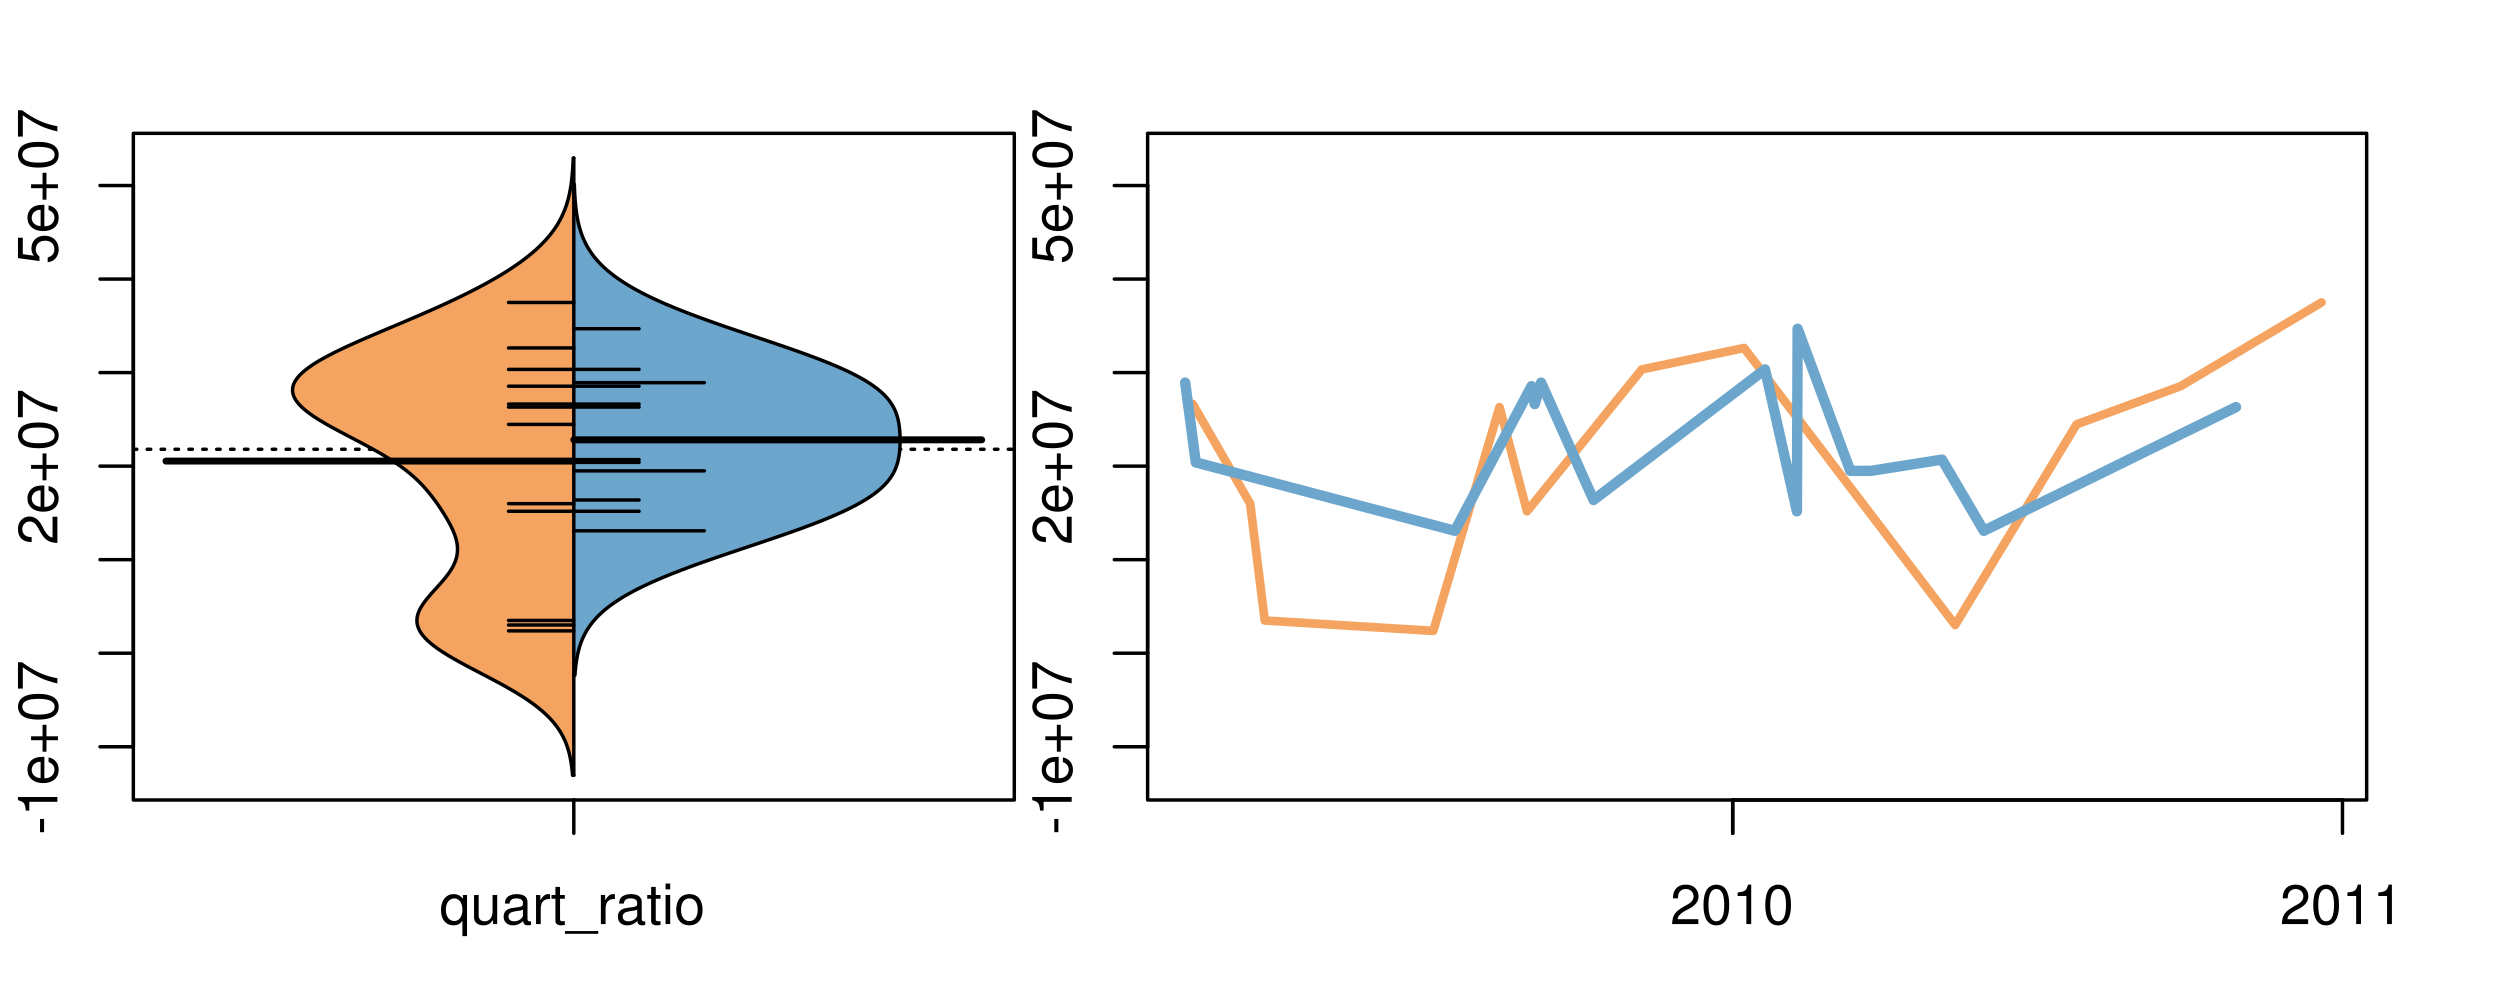 <?xml version="1.0" encoding="UTF-8"?>
<svg xmlns="http://www.w3.org/2000/svg" xmlns:xlink="http://www.w3.org/1999/xlink" width="540pt" height="216pt" viewBox="0 0 540 216" version="1.1">
<defs>
<g>
<symbol overflow="visible" id="glyph0-0">
<path style="stroke:none;" d="M -3.75 -3.406 L -3.75 -0.547 L -2.875 -0.547 L -2.875 -3.406 Z M -3.75 -3.406 "/>
</symbol>
<symbol overflow="visible" id="glyph0-1">
<path style="stroke:none;" d="M -6.062 -3.109 L 0 -3.109 L 0 -4.156 L -8.516 -4.156 L -8.516 -3.469 C -7.203 -3.094 -7.016 -2.859 -6.812 -1.219 L -6.062 -1.219 Z M -6.062 -3.109 "/>
</symbol>
<symbol overflow="visible" id="glyph0-2">
<path style="stroke:none;" d="M -2.812 -6.156 C -3.766 -6.156 -4.344 -6.078 -4.812 -5.906 C -5.844 -5.5 -6.469 -4.531 -6.469 -3.359 C -6.469 -1.609 -5.125 -0.484 -3.062 -0.484 C -1 -0.484 0.281 -1.578 0.281 -3.344 C 0.281 -4.781 -0.547 -5.766 -1.906 -6.031 L -1.906 -5.016 C -1.078 -4.734 -0.641 -4.172 -0.641 -3.375 C -0.641 -2.734 -0.938 -2.203 -1.469 -1.859 C -1.828 -1.625 -2.188 -1.531 -2.812 -1.531 Z M -3.625 -1.547 C -4.781 -1.625 -5.547 -2.344 -5.547 -3.344 C -5.547 -4.328 -4.734 -5.094 -3.703 -5.094 C -3.672 -5.094 -3.641 -5.094 -3.625 -5.078 Z M -3.625 -1.547 "/>
</symbol>
<symbol overflow="visible" id="glyph0-3">
<path style="stroke:none;" d="M -3.203 -6.406 L -3.203 -3.922 L -5.688 -3.922 L -5.688 -3.078 L -3.203 -3.078 L -3.203 -0.594 L -2.359 -0.594 L -2.359 -3.078 L 0.125 -3.078 L 0.125 -3.922 L -2.359 -3.922 L -2.359 -6.406 Z M -3.203 -6.406 "/>
</symbol>
<symbol overflow="visible" id="glyph0-4">
<path style="stroke:none;" d="M -8.516 -3.297 C -8.516 -2.516 -8.156 -1.781 -7.578 -1.344 C -6.828 -0.797 -5.688 -0.516 -4.109 -0.516 C -1.25 -0.516 0.281 -1.469 0.281 -3.297 C 0.281 -5.094 -1.25 -6.078 -4.047 -6.078 C -5.703 -6.078 -6.797 -5.812 -7.578 -5.25 C -8.172 -4.812 -8.516 -4.109 -8.516 -3.297 Z M -7.578 -3.297 C -7.578 -4.438 -6.422 -5 -4.141 -5 C -1.734 -5 -0.594 -4.453 -0.594 -3.281 C -0.594 -2.156 -1.781 -1.594 -4.109 -1.594 C -6.438 -1.594 -7.578 -2.156 -7.578 -3.297 Z M -7.578 -3.297 "/>
</symbol>
<symbol overflow="visible" id="glyph0-5">
<path style="stroke:none;" d="M -8.516 -6.234 L -8.516 -0.547 L -7.469 -0.547 L -7.469 -5.141 C -4.578 -3.125 -2.797 -2.297 0 -1.656 L 0 -2.781 C -2.719 -3.25 -5.062 -4.312 -7.625 -6.234 Z M -8.516 -6.234 "/>
</symbol>
<symbol overflow="visible" id="glyph0-6">
<path style="stroke:none;" d="M -1.047 -6.078 L -1.047 -1.594 C -1.734 -1.703 -2.188 -2.094 -2.797 -3.125 L -3.438 -4.328 C -4.094 -5.516 -4.969 -6.125 -6.016 -6.125 C -6.719 -6.125 -7.375 -5.844 -7.844 -5.344 C -8.297 -4.844 -8.516 -4.219 -8.516 -3.406 C -8.516 -2.328 -8.125 -1.531 -7.406 -1.062 C -6.953 -0.75 -6.422 -0.625 -5.562 -0.594 L -5.562 -1.656 C -6.125 -1.688 -6.484 -1.766 -6.75 -1.906 C -7.266 -2.188 -7.578 -2.734 -7.578 -3.375 C -7.578 -4.328 -6.906 -5.047 -5.984 -5.047 C -5.312 -5.047 -4.734 -4.656 -4.312 -3.906 L -3.688 -2.797 C -2.672 -1.016 -1.875 -0.5 0 -0.406 L 0 -6.078 Z M -1.047 -6.078 "/>
</symbol>
<symbol overflow="visible" id="glyph0-7">
<path style="stroke:none;" d="M -8.516 -5.719 L -8.516 -1.312 L -3.875 -0.688 L -3.875 -1.656 C -4.469 -2.141 -4.672 -2.562 -4.672 -3.219 C -4.672 -4.359 -3.891 -5.078 -2.625 -5.078 C -1.406 -5.078 -0.656 -4.375 -0.656 -3.219 C -0.656 -2.297 -1.125 -1.734 -2.094 -1.469 L -2.094 -0.422 C -1.391 -0.562 -1.062 -0.688 -0.75 -0.938 C -0.094 -1.422 0.281 -2.281 0.281 -3.234 C 0.281 -4.953 -0.969 -6.156 -2.766 -6.156 C -4.453 -6.156 -5.609 -5.047 -5.609 -3.406 C -5.609 -2.812 -5.453 -2.328 -5.094 -1.844 L -7.469 -2.172 L -7.469 -5.719 Z M -8.516 -5.719 "/>
</symbol>
<symbol overflow="visible" id="glyph0-8">
<path style="stroke:none;" d="M -8.75 -5.938 L -8.75 -4.938 L -5.5 -4.938 C -6.125 -4.531 -6.469 -3.859 -6.469 -3.016 C -6.469 -1.375 -5.156 -0.312 -3.156 -0.312 C -1.031 -0.312 0.281 -1.359 0.281 -3.047 C 0.281 -3.906 -0.047 -4.516 -0.828 -5.047 L 0 -5.047 L 0 -5.938 Z M -5.531 -3.188 C -5.531 -4.266 -4.578 -4.938 -3.078 -4.938 C -1.625 -4.938 -0.656 -4.25 -0.656 -3.188 C -0.656 -2.094 -1.625 -1.359 -3.094 -1.359 C -4.562 -1.359 -5.531 -2.094 -5.531 -3.188 Z M -5.531 -3.188 "/>
</symbol>
<symbol overflow="visible" id="glyph0-9">
<path style="stroke:none;" d="M -6.281 -3.094 L -6.281 -2.047 L -7.266 -2.047 C -7.688 -2.047 -7.906 -2.297 -7.906 -2.75 C -7.906 -2.828 -7.906 -2.875 -7.891 -3.094 L -8.719 -3.094 C -8.766 -2.875 -8.781 -2.734 -8.781 -2.531 C -8.781 -1.609 -8.25 -1.062 -7.359 -1.062 L -6.281 -1.062 L -6.281 -0.219 L -5.469 -0.219 L -5.469 -1.062 L 0 -1.062 L 0 -2.047 L -5.469 -2.047 L -5.469 -3.094 Z M -6.281 -3.094 "/>
</symbol>
<symbol overflow="visible" id="glyph0-10">
<path style="stroke:none;" d="M 1.516 -6.938 L 1.516 0.266 L 2.109 0.266 L 2.109 -6.938 Z M 1.516 -6.938 "/>
</symbol>
<symbol overflow="visible" id="glyph0-11">
<path style="stroke:none;" d="M -6.469 -3.266 C -6.469 -1.5 -5.203 -0.438 -3.094 -0.438 C -0.984 -0.438 0.281 -1.484 0.281 -3.281 C 0.281 -5.047 -0.984 -6.125 -3.047 -6.125 C -5.219 -6.125 -6.469 -5.078 -6.469 -3.266 Z M -5.547 -3.281 C -5.547 -4.406 -4.625 -5.078 -3.062 -5.078 C -1.578 -5.078 -0.641 -4.375 -0.641 -3.281 C -0.641 -2.156 -1.578 -1.469 -3.094 -1.469 C -4.609 -1.469 -5.547 -2.156 -5.547 -3.281 Z M -5.547 -3.281 "/>
</symbol>
<symbol overflow="visible" id="glyph0-12">
<path style="stroke:none;" d="M -8.75 -1.828 L -8.75 -0.812 L 0 -0.812 L 0 -1.828 Z M -8.75 -1.828 "/>
</symbol>
<symbol overflow="visible" id="glyph0-13">
<path style="stroke:none;" d="M -1.25 -2.297 L -1.25 -1.047 L 0 -1.047 L 0 -2.297 Z M -1.25 -2.297 "/>
</symbol>
<symbol overflow="visible" id="glyph0-14">
<path style="stroke:none;" d="M -6.281 -5.969 C -7.688 -5.766 -8.516 -4.859 -8.516 -3.562 C -8.516 -2.625 -8.047 -1.781 -7.297 -1.281 C -6.469 -0.75 -5.422 -0.516 -3.875 -0.516 C -2.453 -0.516 -1.531 -0.734 -0.781 -1.234 C -0.094 -1.688 0.281 -2.438 0.281 -3.375 C 0.281 -4.984 -0.922 -6.156 -2.594 -6.156 C -4.172 -6.156 -5.297 -5.078 -5.297 -3.547 C -5.297 -2.719 -4.969 -2.047 -4.344 -1.594 C -6.422 -1.609 -7.578 -2.281 -7.578 -3.484 C -7.578 -4.234 -7.109 -4.75 -6.281 -4.922 Z M -4.359 -3.422 C -4.359 -4.438 -3.641 -5.078 -2.516 -5.078 C -1.438 -5.078 -0.656 -4.359 -0.656 -3.391 C -0.656 -2.406 -1.469 -1.656 -2.562 -1.656 C -3.625 -1.656 -4.359 -2.375 -4.359 -3.422 Z M -4.359 -3.422 "/>
</symbol>
<symbol overflow="visible" id="glyph0-15">
<path style="stroke:none;" d="M 0 -3.422 L -6.281 -5.828 L -6.281 -4.703 L -1.188 -2.922 L -6.281 -1.25 L -6.281 -0.125 L 0 -2.328 Z M 0 -3.422 "/>
</symbol>
<symbol overflow="visible" id="glyph0-16">
<path style="stroke:none;" d="M -0.594 -6.422 C -0.562 -6.312 -0.562 -6.266 -0.562 -6.203 C -0.562 -5.859 -0.75 -5.656 -1.062 -5.656 L -4.75 -5.656 C -5.875 -5.656 -6.469 -4.844 -6.469 -3.297 C -6.469 -2.391 -6.203 -1.625 -5.734 -1.219 C -5.406 -0.922 -5.047 -0.797 -4.422 -0.781 L -4.422 -1.781 C -5.203 -1.875 -5.547 -2.328 -5.547 -3.266 C -5.547 -4.156 -5.203 -4.672 -4.609 -4.672 L -4.344 -4.672 C -3.922 -4.672 -3.75 -4.422 -3.641 -3.625 C -3.469 -2.203 -3.422 -1.984 -3.266 -1.609 C -2.969 -0.875 -2.406 -0.5 -1.578 -0.5 C -0.438 -0.5 0.281 -1.297 0.281 -2.562 C 0.281 -3.359 0 -4 -0.641 -4.703 C -0.016 -4.781 0.281 -5.094 0.281 -5.734 C 0.281 -5.938 0.25 -6.094 0.172 -6.422 Z M -1.984 -4.672 C -1.641 -4.672 -1.438 -4.578 -1.156 -4.266 C -0.797 -3.859 -0.594 -3.375 -0.594 -2.781 C -0.594 -2 -0.969 -1.547 -1.609 -1.547 C -2.266 -1.547 -2.609 -1.984 -2.766 -3.062 C -2.906 -4.109 -2.953 -4.328 -3.109 -4.672 Z M -1.984 -4.672 "/>
</symbol>
<symbol overflow="visible" id="glyph0-17">
<path style="stroke:none;" d="M 0 -5.781 L -6.281 -5.781 L -6.281 -4.781 L -2.719 -4.781 C -1.438 -4.781 -0.594 -4.109 -0.594 -3.078 C -0.594 -2.281 -1.078 -1.781 -1.844 -1.781 L -6.281 -1.781 L -6.281 -0.781 L -1.438 -0.781 C -0.391 -0.781 0.281 -1.562 0.281 -2.781 C 0.281 -3.703 -0.047 -4.297 -0.875 -4.891 L 0 -4.891 Z M 0 -5.781 "/>
</symbol>
<symbol overflow="visible" id="glyph1-0">
<path style="stroke:none;" d="M 5.938 2.609 L 5.938 -6.281 L 5.047 -6.281 L 5.047 -5.453 C 4.578 -6.109 3.875 -6.469 3.047 -6.469 C 1.391 -6.469 0.312 -5.109 0.312 -3.031 C 0.312 -0.984 1.344 0.281 3 0.281 C 3.875 0.281 4.469 -0.031 4.938 -0.719 L 4.938 2.609 Z M 3.188 -5.531 C 4.266 -5.531 4.938 -4.578 4.938 -3.062 C 4.938 -1.625 4.25 -0.656 3.188 -0.656 C 2.094 -0.656 1.359 -1.625 1.359 -3.094 C 1.359 -4.547 2.094 -5.531 3.188 -5.531 Z M 3.188 -5.531 "/>
</symbol>
<symbol overflow="visible" id="glyph1-1">
<path style="stroke:none;" d="M 5.781 0 L 5.781 -6.281 L 4.781 -6.281 L 4.781 -2.719 C 4.781 -1.438 4.109 -0.594 3.078 -0.594 C 2.281 -0.594 1.781 -1.078 1.781 -1.844 L 1.781 -6.281 L 0.781 -6.281 L 0.781 -1.438 C 0.781 -0.391 1.562 0.281 2.781 0.281 C 3.703 0.281 4.297 -0.047 4.891 -0.875 L 4.891 0 Z M 5.781 0 "/>
</symbol>
<symbol overflow="visible" id="glyph1-2">
<path style="stroke:none;" d="M 6.422 -0.594 C 6.312 -0.562 6.266 -0.562 6.203 -0.562 C 5.859 -0.562 5.656 -0.75 5.656 -1.062 L 5.656 -4.75 C 5.656 -5.875 4.844 -6.469 3.297 -6.469 C 2.391 -6.469 1.625 -6.203 1.219 -5.734 C 0.922 -5.406 0.797 -5.047 0.781 -4.422 L 1.781 -4.422 C 1.875 -5.203 2.328 -5.547 3.266 -5.547 C 4.156 -5.547 4.672 -5.203 4.672 -4.609 L 4.672 -4.344 C 4.672 -3.922 4.422 -3.75 3.625 -3.641 C 2.203 -3.469 1.984 -3.422 1.609 -3.266 C 0.875 -2.969 0.5 -2.406 0.5 -1.578 C 0.5 -0.438 1.297 0.281 2.562 0.281 C 3.359 0.281 4 0 4.703 -0.641 C 4.781 -0.016 5.094 0.281 5.734 0.281 C 5.938 0.281 6.094 0.25 6.422 0.172 Z M 4.672 -1.984 C 4.672 -1.641 4.578 -1.438 4.266 -1.156 C 3.859 -0.797 3.375 -0.594 2.781 -0.594 C 2 -0.594 1.547 -0.969 1.547 -1.609 C 1.547 -2.266 1.984 -2.609 3.062 -2.766 C 4.109 -2.906 4.328 -2.953 4.672 -3.109 Z M 4.672 -1.984 "/>
</symbol>
<symbol overflow="visible" id="glyph1-3">
<path style="stroke:none;" d="M 0.828 -6.281 L 0.828 0 L 1.844 0 L 1.844 -3.266 C 1.844 -4.156 2.062 -4.75 2.547 -5.094 C 2.859 -5.328 3.156 -5.406 3.859 -5.406 L 3.859 -6.438 C 3.688 -6.453 3.594 -6.469 3.469 -6.469 C 2.812 -6.469 2.328 -6.078 1.75 -5.141 L 1.75 -6.281 Z M 0.828 -6.281 "/>
</symbol>
<symbol overflow="visible" id="glyph1-4">
<path style="stroke:none;" d="M 3.047 -6.281 L 2.016 -6.281 L 2.016 -8.016 L 1.016 -8.016 L 1.016 -6.281 L 0.172 -6.281 L 0.172 -5.469 L 1.016 -5.469 L 1.016 -0.719 C 1.016 -0.078 1.453 0.281 2.234 0.281 C 2.469 0.281 2.719 0.25 3.047 0.188 L 3.047 -0.641 C 2.922 -0.609 2.766 -0.594 2.562 -0.594 C 2.141 -0.594 2.016 -0.719 2.016 -1.156 L 2.016 -5.469 L 3.047 -5.469 Z M 3.047 -6.281 "/>
</symbol>
<symbol overflow="visible" id="glyph1-5">
<path style="stroke:none;" d="M 6.938 1.516 L -0.266 1.516 L -0.266 2.109 L 6.938 2.109 Z M 6.938 1.516 "/>
</symbol>
<symbol overflow="visible" id="glyph1-6">
<path style="stroke:none;" d="M 1.797 -6.281 L 0.797 -6.281 L 0.797 0 L 1.797 0 Z M 1.797 -8.75 L 0.797 -8.75 L 0.797 -7.484 L 1.797 -7.484 Z M 1.797 -8.75 "/>
</symbol>
<symbol overflow="visible" id="glyph1-7">
<path style="stroke:none;" d="M 3.266 -6.469 C 1.5 -6.469 0.438 -5.203 0.438 -3.094 C 0.438 -0.984 1.484 0.281 3.281 0.281 C 5.047 0.281 6.125 -0.984 6.125 -3.047 C 6.125 -5.219 5.078 -6.469 3.266 -6.469 Z M 3.281 -5.547 C 4.406 -5.547 5.078 -4.625 5.078 -3.062 C 5.078 -1.578 4.375 -0.641 3.281 -0.641 C 2.156 -0.641 1.469 -1.578 1.469 -3.094 C 1.469 -4.609 2.156 -5.547 3.281 -5.547 Z M 3.281 -5.547 "/>
</symbol>
<symbol overflow="visible" id="glyph1-8">
<path style="stroke:none;" d="M 6.078 -1.047 L 1.594 -1.047 C 1.703 -1.734 2.094 -2.188 3.125 -2.797 L 4.328 -3.438 C 5.516 -4.094 6.125 -4.969 6.125 -6.016 C 6.125 -6.719 5.844 -7.375 5.344 -7.844 C 4.844 -8.297 4.219 -8.516 3.406 -8.516 C 2.328 -8.516 1.531 -8.125 1.062 -7.406 C 0.75 -6.953 0.625 -6.422 0.594 -5.562 L 1.656 -5.562 C 1.688 -6.125 1.766 -6.484 1.906 -6.75 C 2.188 -7.266 2.734 -7.578 3.375 -7.578 C 4.328 -7.578 5.047 -6.906 5.047 -5.984 C 5.047 -5.312 4.656 -4.734 3.906 -4.312 L 2.797 -3.688 C 1.016 -2.672 0.5 -1.875 0.406 0 L 6.078 0 Z M 6.078 -1.047 "/>
</symbol>
<symbol overflow="visible" id="glyph1-9">
<path style="stroke:none;" d="M 3.297 -8.516 C 2.516 -8.516 1.781 -8.156 1.344 -7.578 C 0.797 -6.828 0.516 -5.688 0.516 -4.109 C 0.516 -1.25 1.469 0.281 3.297 0.281 C 5.094 0.281 6.078 -1.25 6.078 -4.047 C 6.078 -5.703 5.812 -6.797 5.25 -7.578 C 4.812 -8.172 4.109 -8.516 3.297 -8.516 Z M 3.297 -7.578 C 4.438 -7.578 5 -6.422 5 -4.141 C 5 -1.734 4.453 -0.594 3.281 -0.594 C 2.156 -0.594 1.594 -1.781 1.594 -4.109 C 1.594 -6.438 2.156 -7.578 3.297 -7.578 Z M 3.297 -7.578 "/>
</symbol>
<symbol overflow="visible" id="glyph1-10">
<path style="stroke:none;" d="M 3.109 -6.062 L 3.109 0 L 4.156 0 L 4.156 -8.516 L 3.469 -8.516 C 3.094 -7.203 2.859 -7.016 1.219 -6.812 L 1.219 -6.062 Z M 3.109 -6.062 "/>
</symbol>
</g>
<clipPath id="clip1">
  <path d="M 28.801 28.801 L 220.086 28.801 L 220.086 173.801 L 28.801 173.801 Z M 28.801 28.801 "/>
</clipPath>
<clipPath id="clip2">
  <path d="M 247.887 28.801 L 512.199 28.801 L 512.199 173.801 L 247.887 173.801 Z M 247.887 28.801 "/>
</clipPath>
<clipPath id="clip3">
  <path d="M 233.484 14.398 L 526.598 14.398 L 526.598 188.199 L 233.484 188.199 Z M 233.484 14.398 "/>
</clipPath>
<clipPath id="clip4">
  <path d="M 247.887 28.801 L 512.199 28.801 L 512.199 173.801 L 247.887 173.801 Z M 247.887 28.801 "/>
</clipPath>
</defs>
<g id="surface301">
<path style="fill:none;stroke-width:0.75;stroke-linecap:round;stroke-linejoin:round;stroke:rgb(0%,0%,0%);stroke-opacity:1;stroke-miterlimit:10;" d="M 28.801 172.801 L 219.086 172.801 L 219.086 28.801 L 28.801 28.801 L 28.801 172.801 "/>
<path style="fill:none;stroke-width:0.75;stroke-linecap:round;stroke-linejoin:round;stroke:rgb(0%,0%,0%);stroke-opacity:1;stroke-miterlimit:10;" d="M 28.801 161.301 L 28.801 40.07 "/>
<path style="fill:none;stroke-width:0.75;stroke-linecap:round;stroke-linejoin:round;stroke:rgb(0%,0%,0%);stroke-opacity:1;stroke-miterlimit:10;" d="M 28.801 161.301 L 21.602 161.301 "/>
<path style="fill:none;stroke-width:0.75;stroke-linecap:round;stroke-linejoin:round;stroke:rgb(0%,0%,0%);stroke-opacity:1;stroke-miterlimit:10;" d="M 28.801 141.098 L 21.602 141.098 "/>
<path style="fill:none;stroke-width:0.75;stroke-linecap:round;stroke-linejoin:round;stroke:rgb(0%,0%,0%);stroke-opacity:1;stroke-miterlimit:10;" d="M 28.801 120.891 L 21.602 120.891 "/>
<path style="fill:none;stroke-width:0.75;stroke-linecap:round;stroke-linejoin:round;stroke:rgb(0%,0%,0%);stroke-opacity:1;stroke-miterlimit:10;" d="M 28.801 100.688 L 21.602 100.688 "/>
<path style="fill:none;stroke-width:0.75;stroke-linecap:round;stroke-linejoin:round;stroke:rgb(0%,0%,0%);stroke-opacity:1;stroke-miterlimit:10;" d="M 28.801 80.48 L 21.602 80.48 "/>
<path style="fill:none;stroke-width:0.75;stroke-linecap:round;stroke-linejoin:round;stroke:rgb(0%,0%,0%);stroke-opacity:1;stroke-miterlimit:10;" d="M 28.801 60.273 L 21.602 60.273 "/>
<path style="fill:none;stroke-width:0.75;stroke-linecap:round;stroke-linejoin:round;stroke:rgb(0%,0%,0%);stroke-opacity:1;stroke-miterlimit:10;" d="M 28.801 40.07 L 21.602 40.07 "/>
<g style="fill:rgb(0%,0%,0%);fill-opacity:1;">
  <use xlink:href="#glyph0-0" x="12.396" y="180.301"/>
  <use xlink:href="#glyph0-1" x="12.396" y="176.305"/>
  <use xlink:href="#glyph0-2" x="12.396" y="169.633"/>
  <use xlink:href="#glyph0-3" x="12.396" y="162.961"/>
  <use xlink:href="#glyph0-4" x="12.396" y="155.953"/>
  <use xlink:href="#glyph0-5" x="12.396" y="149.281"/>
</g>
<g style="fill:rgb(0%,0%,0%);fill-opacity:1;">
  <use xlink:href="#glyph0-6" x="12.396" y="117.688"/>
  <use xlink:href="#glyph0-2" x="12.396" y="111.016"/>
  <use xlink:href="#glyph0-3" x="12.396" y="104.344"/>
  <use xlink:href="#glyph0-4" x="12.396" y="97.336"/>
  <use xlink:href="#glyph0-5" x="12.396" y="90.664"/>
</g>
<g style="fill:rgb(0%,0%,0%);fill-opacity:1;">
  <use xlink:href="#glyph0-7" x="12.396" y="57.07"/>
  <use xlink:href="#glyph0-2" x="12.396" y="50.398"/>
  <use xlink:href="#glyph0-3" x="12.396" y="43.727"/>
  <use xlink:href="#glyph0-4" x="12.396" y="36.719"/>
  <use xlink:href="#glyph0-5" x="12.396" y="30.047"/>
</g>
<path style="fill:none;stroke-width:0.75;stroke-linecap:round;stroke-linejoin:round;stroke:rgb(0%,0%,0%);stroke-opacity:1;stroke-miterlimit:10;" d="M 123.941 172.801 L 123.941 172.801 "/>
<path style="fill:none;stroke-width:0.75;stroke-linecap:round;stroke-linejoin:round;stroke:rgb(0%,0%,0%);stroke-opacity:1;stroke-miterlimit:10;" d="M 123.941 172.801 L 123.941 180 "/>
<g style="fill:rgb(0%,0%,0%);fill-opacity:1;">
  <use xlink:href="#glyph1-0" x="94.941" y="199.596"/>
  <use xlink:href="#glyph1-1" x="101.613" y="199.596"/>
  <use xlink:href="#glyph1-2" x="108.285" y="199.596"/>
  <use xlink:href="#glyph1-3" x="114.957" y="199.596"/>
  <use xlink:href="#glyph1-4" x="118.953" y="199.596"/>
  <use xlink:href="#glyph1-5" x="122.289" y="199.596"/>
  <use xlink:href="#glyph1-3" x="128.961" y="199.596"/>
  <use xlink:href="#glyph1-2" x="132.957" y="199.596"/>
  <use xlink:href="#glyph1-4" x="139.629" y="199.596"/>
  <use xlink:href="#glyph1-6" x="142.965" y="199.596"/>
  <use xlink:href="#glyph1-7" x="145.629" y="199.596"/>
</g>
<g clip-path="url(#clip1)" clip-rule="nonzero">
<path style="fill:none;stroke-width:0.75;stroke-linecap:round;stroke-linejoin:round;stroke:rgb(0%,0%,0%);stroke-opacity:1;stroke-dasharray:0.75,2.25;stroke-miterlimit:10;" d="M 28.801 97.043 L 219.086 97.043 "/>
<path style=" stroke:none;fill-rule:nonzero;fill:rgb(95.686%,64.314%,37.647%);fill-opacity:1;" d="M 123.941 34.133 L 123.816 34.133 L 123.781 34.918 L 123.77 35.176 L 123.758 35.438 L 123.711 36.223 L 123.695 36.48 L 123.637 37.266 L 123.613 37.523 L 123.566 38.047 L 123.512 38.57 L 123.484 38.828 L 123.453 39.09 L 123.418 39.352 L 123.387 39.613 L 123.348 39.875 L 123.309 40.133 L 123.27 40.395 L 123.227 40.656 L 123.133 41.18 L 123.082 41.438 L 123.031 41.699 L 122.977 41.961 L 122.918 42.223 L 122.855 42.484 L 122.793 42.742 L 122.727 43.004 L 122.504 43.789 L 122.422 44.047 L 122.34 44.309 L 122.25 44.57 L 122.062 45.094 L 121.961 45.352 L 121.859 45.613 L 121.75 45.875 L 121.637 46.137 L 121.52 46.398 L 121.398 46.656 L 121.141 47.18 L 120.859 47.703 L 120.715 47.961 L 120.562 48.223 L 120.406 48.484 L 120.242 48.746 L 120.074 49.008 L 119.898 49.266 L 119.719 49.527 L 119.535 49.789 L 119.145 50.312 L 118.941 50.57 L 118.73 50.832 L 118.516 51.094 L 118.293 51.355 L 118.062 51.617 L 117.828 51.875 L 117.586 52.137 L 117.34 52.398 L 117.086 52.66 L 116.824 52.922 L 116.559 53.18 L 116.281 53.441 L 116 53.703 L 115.715 53.965 L 115.418 54.227 L 115.117 54.484 L 114.809 54.746 L 114.492 55.008 L 114.172 55.27 L 113.844 55.527 L 113.508 55.789 L 113.164 56.051 L 112.816 56.312 L 112.461 56.574 L 112.098 56.832 L 111.727 57.094 L 111.352 57.355 L 110.578 57.879 L 110.18 58.137 L 109.777 58.398 L 109.367 58.66 L 108.949 58.922 L 108.527 59.184 L 108.098 59.441 L 107.66 59.703 L 107.219 59.965 L 106.77 60.227 L 106.312 60.488 L 105.852 60.746 L 105.383 61.008 L 104.91 61.27 L 104.43 61.531 L 103.941 61.793 L 103.449 62.051 L 102.949 62.312 L 102.445 62.574 L 101.938 62.836 L 101.418 63.098 L 100.898 63.355 L 100.371 63.617 L 99.84 63.879 L 99.305 64.141 L 98.758 64.402 L 98.211 64.66 L 97.102 65.184 L 96.539 65.445 L 95.969 65.707 L 95.398 65.965 L 94.824 66.227 L 93.66 66.75 L 93.07 67.012 L 92.477 67.27 L 91.883 67.531 L 91.285 67.793 L 90.684 68.055 L 90.078 68.316 L 89.473 68.574 L 88.254 69.098 L 87.027 69.621 L 86.41 69.879 L 83.941 70.926 L 83.324 71.184 L 82.707 71.445 L 80.867 72.23 L 80.258 72.488 L 79.047 73.012 L 78.449 73.273 L 77.852 73.531 L 77.262 73.793 L 76.676 74.055 L 76.094 74.316 L 75.523 74.578 L 74.953 74.836 L 74.395 75.098 L 73.844 75.359 L 73.297 75.621 L 72.762 75.883 L 72.234 76.141 L 71.719 76.402 L 71.215 76.664 L 70.715 76.926 L 70.234 77.188 L 69.762 77.445 L 69.297 77.707 L 68.855 77.969 L 68.422 78.23 L 68 78.492 L 67.598 78.75 L 67.207 79.012 L 66.836 79.273 L 66.477 79.535 L 66.133 79.797 L 65.812 80.055 L 65.5 80.316 L 65.211 80.578 L 64.941 80.84 L 64.684 81.102 L 64.457 81.359 L 64.238 81.621 L 64.043 81.883 L 63.867 82.145 L 63.707 82.406 L 63.574 82.664 L 63.461 82.926 L 63.359 83.188 L 63.293 83.449 L 63.234 83.711 L 63.203 83.969 L 63.191 84.23 L 63.195 84.492 L 63.23 84.754 L 63.277 85.016 L 63.348 85.273 L 63.441 85.535 L 63.547 85.797 L 63.684 86.059 L 63.832 86.32 L 64 86.578 L 64.195 86.84 L 64.398 87.102 L 64.625 87.363 L 64.875 87.625 L 65.129 87.883 L 65.414 88.145 L 65.711 88.406 L 66.02 88.668 L 66.352 88.93 L 66.691 89.188 L 67.051 89.449 L 67.422 89.711 L 67.805 89.973 L 68.203 90.234 L 68.609 90.492 L 69.027 90.754 L 69.461 91.016 L 69.898 91.277 L 70.348 91.539 L 70.805 91.797 L 71.266 92.059 L 71.738 92.32 L 72.215 92.582 L 72.695 92.84 L 73.672 93.363 L 74.168 93.625 L 74.66 93.887 L 75.16 94.145 L 75.656 94.406 L 76.156 94.668 L 77.148 95.191 L 77.645 95.449 L 78.629 95.973 L 79.113 96.234 L 79.594 96.496 L 80.074 96.754 L 80.547 97.016 L 81.012 97.277 L 81.473 97.539 L 81.93 97.801 L 82.379 98.059 L 82.82 98.32 L 83.254 98.582 L 83.684 98.844 L 84.098 99.105 L 84.512 99.363 L 84.914 99.625 L 85.309 99.887 L 85.699 100.148 L 86.074 100.41 L 86.445 100.668 L 86.805 100.93 L 87.156 101.191 L 87.504 101.453 L 87.836 101.715 L 88.164 101.973 L 88.484 102.234 L 88.793 102.496 L 89.098 102.758 L 89.395 103.02 L 89.684 103.277 L 89.965 103.539 L 90.504 104.062 L 90.762 104.324 L 91.016 104.582 L 91.266 104.844 L 91.742 105.367 L 91.973 105.629 L 92.199 105.887 L 92.418 106.148 L 92.848 106.672 L 93.055 106.934 L 93.258 107.191 L 93.656 107.715 L 94.039 108.238 L 94.227 108.496 L 94.594 109.02 L 94.77 109.281 L 94.949 109.543 L 95.121 109.801 L 95.297 110.062 L 95.633 110.586 L 95.797 110.844 L 95.961 111.105 L 96.281 111.629 L 96.434 111.891 L 96.586 112.148 L 96.738 112.41 L 97.027 112.934 L 97.164 113.195 L 97.301 113.453 L 97.434 113.715 L 97.562 113.977 L 97.805 114.5 L 97.918 114.758 L 98.027 115.02 L 98.129 115.281 L 98.227 115.543 L 98.316 115.805 L 98.398 116.062 L 98.477 116.324 L 98.547 116.586 L 98.609 116.848 L 98.668 117.109 L 98.711 117.367 L 98.754 117.629 L 98.785 117.891 L 98.805 118.152 L 98.82 118.414 L 98.82 118.672 L 98.816 118.934 L 98.801 119.195 L 98.777 119.457 L 98.742 119.719 L 98.699 119.977 L 98.645 120.238 L 98.582 120.5 L 98.504 120.762 L 98.422 121.023 L 98.328 121.281 L 98.223 121.543 L 98.109 121.805 L 97.984 122.066 L 97.852 122.328 L 97.711 122.586 L 97.559 122.848 L 97.402 123.109 L 97.23 123.371 L 97.055 123.633 L 96.875 123.891 L 96.484 124.414 L 96.281 124.676 L 96.07 124.938 L 95.855 125.195 L 95.41 125.719 L 95.184 125.98 L 94.949 126.242 L 94.719 126.5 L 94.484 126.762 L 94.246 127.023 L 94.012 127.285 L 93.773 127.547 L 93.539 127.805 L 93.305 128.066 L 93.074 128.328 L 92.848 128.59 L 92.625 128.848 L 92.406 129.109 L 92.191 129.371 L 91.785 129.895 L 91.594 130.152 L 91.41 130.414 L 91.234 130.676 L 91.07 130.938 L 90.914 131.199 L 90.77 131.457 L 90.641 131.719 L 90.516 131.98 L 90.41 132.242 L 90.316 132.504 L 90.234 132.762 L 90.172 133.023 L 90.117 133.285 L 90.082 133.547 L 90.062 133.809 L 90.051 134.066 L 90.066 134.328 L 90.094 134.59 L 90.137 134.852 L 90.199 135.113 L 90.273 135.371 L 90.367 135.633 L 90.48 135.895 L 90.605 136.156 L 90.754 136.418 L 90.914 136.676 L 91.094 136.938 L 91.293 137.199 L 91.5 137.461 L 91.734 137.723 L 91.98 137.98 L 92.238 138.242 L 92.52 138.504 L 92.809 138.766 L 93.117 139.027 L 93.438 139.285 L 93.77 139.547 L 94.125 139.809 L 94.484 140.07 L 94.859 140.332 L 95.246 140.59 L 95.641 140.852 L 96.055 141.113 L 96.473 141.375 L 96.902 141.637 L 97.344 141.895 L 97.789 142.156 L 98.242 142.418 L 98.707 142.68 L 99.176 142.941 L 99.648 143.199 L 100.129 143.461 L 100.613 143.723 L 101.105 143.984 L 101.594 144.246 L 102.09 144.504 L 102.586 144.766 L 103.586 145.289 L 104.082 145.551 L 104.582 145.809 L 105.082 146.07 L 105.578 146.332 L 106.07 146.594 L 106.562 146.852 L 107.051 147.113 L 108.02 147.637 L 108.492 147.898 L 108.965 148.156 L 109.43 148.418 L 109.891 148.68 L 110.344 148.941 L 110.793 149.203 L 111.23 149.461 L 111.668 149.723 L 112.512 150.246 L 112.922 150.508 L 113.32 150.766 L 113.719 151.027 L 114.102 151.289 L 114.477 151.551 L 114.848 151.812 L 115.203 152.07 L 115.555 152.332 L 115.895 152.594 L 116.227 152.855 L 116.551 153.117 L 116.863 153.375 L 117.168 153.637 L 117.465 153.898 L 117.75 154.16 L 118.031 154.422 L 118.297 154.68 L 118.555 154.941 L 118.809 155.203 L 119.051 155.465 L 119.285 155.727 L 119.508 155.984 L 119.727 156.246 L 119.938 156.508 L 120.137 156.77 L 120.328 157.031 L 120.516 157.289 L 120.691 157.551 L 120.863 157.812 L 121.027 158.074 L 121.184 158.336 L 121.336 158.594 L 121.477 158.855 L 121.613 159.117 L 121.742 159.379 L 121.867 159.641 L 121.988 159.898 L 122.102 160.16 L 122.207 160.422 L 122.309 160.684 L 122.406 160.945 L 122.5 161.203 L 122.672 161.727 L 122.75 161.988 L 122.824 162.25 L 122.895 162.508 L 122.961 162.77 L 123.086 163.293 L 123.141 163.555 L 123.191 163.812 L 123.242 164.074 L 123.336 164.598 L 123.375 164.855 L 123.453 165.379 L 123.484 165.641 L 123.52 165.902 L 123.547 166.16 L 123.578 166.422 L 123.605 166.684 L 123.652 167.207 L 123.672 167.465 L 123.941 167.465 Z M 123.941 34.133 "/>
<path style="fill:none;stroke-width:0.75;stroke-linecap:round;stroke-linejoin:round;stroke:rgb(0%,0%,0%);stroke-opacity:1;stroke-miterlimit:10;" d="M 123.941 34.133 L 123.816 34.133 L 123.781 34.918 L 123.77 35.176 L 123.758 35.438 L 123.711 36.223 L 123.695 36.48 L 123.637 37.266 L 123.613 37.523 L 123.566 38.047 L 123.512 38.57 L 123.484 38.828 L 123.453 39.09 L 123.418 39.352 L 123.387 39.613 L 123.348 39.875 L 123.309 40.133 L 123.27 40.395 L 123.227 40.656 L 123.133 41.18 L 123.082 41.438 L 123.031 41.699 L 122.977 41.961 L 122.918 42.223 L 122.855 42.484 L 122.793 42.742 L 122.727 43.004 L 122.504 43.789 L 122.422 44.047 L 122.34 44.309 L 122.25 44.57 L 122.062 45.094 L 121.961 45.352 L 121.859 45.613 L 121.75 45.875 L 121.637 46.137 L 121.52 46.398 L 121.398 46.656 L 121.141 47.18 L 120.859 47.703 L 120.715 47.961 L 120.562 48.223 L 120.406 48.484 L 120.242 48.746 L 120.074 49.008 L 119.898 49.266 L 119.719 49.527 L 119.535 49.789 L 119.145 50.312 L 118.941 50.57 L 118.73 50.832 L 118.516 51.094 L 118.293 51.355 L 118.062 51.617 L 117.828 51.875 L 117.586 52.137 L 117.34 52.398 L 117.086 52.66 L 116.824 52.922 L 116.559 53.18 L 116.281 53.441 L 116 53.703 L 115.715 53.965 L 115.418 54.227 L 115.117 54.484 L 114.809 54.746 L 114.492 55.008 L 114.172 55.27 L 113.844 55.527 L 113.508 55.789 L 113.164 56.051 L 112.816 56.312 L 112.461 56.574 L 112.098 56.832 L 111.727 57.094 L 111.352 57.355 L 110.578 57.879 L 110.18 58.137 L 109.777 58.398 L 109.367 58.66 L 108.949 58.922 L 108.527 59.184 L 108.098 59.441 L 107.66 59.703 L 107.219 59.965 L 106.77 60.227 L 106.312 60.488 L 105.852 60.746 L 105.383 61.008 L 104.91 61.27 L 104.43 61.531 L 103.941 61.793 L 103.449 62.051 L 102.949 62.312 L 102.445 62.574 L 101.938 62.836 L 101.418 63.098 L 100.898 63.355 L 100.371 63.617 L 99.84 63.879 L 99.305 64.141 L 98.758 64.402 L 98.211 64.66 L 97.102 65.184 L 96.539 65.445 L 95.969 65.707 L 95.398 65.965 L 94.824 66.227 L 93.66 66.75 L 93.07 67.012 L 92.477 67.27 L 91.883 67.531 L 91.285 67.793 L 90.684 68.055 L 90.078 68.316 L 89.473 68.574 L 88.254 69.098 L 87.027 69.621 L 86.41 69.879 L 83.941 70.926 L 83.324 71.184 L 82.707 71.445 L 80.867 72.23 L 80.258 72.488 L 79.047 73.012 L 78.449 73.273 L 77.852 73.531 L 77.262 73.793 L 76.676 74.055 L 76.094 74.316 L 75.523 74.578 L 74.953 74.836 L 74.395 75.098 L 73.844 75.359 L 73.297 75.621 L 72.762 75.883 L 72.234 76.141 L 71.719 76.402 L 71.215 76.664 L 70.715 76.926 L 70.234 77.188 L 69.762 77.445 L 69.297 77.707 L 68.855 77.969 L 68.422 78.23 L 68 78.492 L 67.598 78.75 L 67.207 79.012 L 66.836 79.273 L 66.477 79.535 L 66.133 79.797 L 65.812 80.055 L 65.5 80.316 L 65.211 80.578 L 64.941 80.84 L 64.684 81.102 L 64.457 81.359 L 64.238 81.621 L 64.043 81.883 L 63.867 82.145 L 63.707 82.406 L 63.574 82.664 L 63.461 82.926 L 63.359 83.188 L 63.293 83.449 L 63.234 83.711 L 63.203 83.969 L 63.191 84.23 L 63.195 84.492 L 63.23 84.754 L 63.277 85.016 L 63.348 85.273 L 63.441 85.535 L 63.547 85.797 L 63.684 86.059 L 63.832 86.32 L 64 86.578 L 64.195 86.84 L 64.398 87.102 L 64.625 87.363 L 64.875 87.625 L 65.129 87.883 L 65.414 88.145 L 65.711 88.406 L 66.02 88.668 L 66.352 88.93 L 66.691 89.188 L 67.051 89.449 L 67.422 89.711 L 67.805 89.973 L 68.203 90.234 L 68.609 90.492 L 69.027 90.754 L 69.461 91.016 L 69.898 91.277 L 70.348 91.539 L 70.805 91.797 L 71.266 92.059 L 71.738 92.32 L 72.215 92.582 L 72.695 92.84 L 73.672 93.363 L 74.168 93.625 L 74.66 93.887 L 75.16 94.145 L 75.656 94.406 L 76.156 94.668 L 77.148 95.191 L 77.645 95.449 L 78.629 95.973 L 79.113 96.234 L 79.594 96.496 L 80.074 96.754 L 80.547 97.016 L 81.012 97.277 L 81.473 97.539 L 81.93 97.801 L 82.379 98.059 L 82.82 98.32 L 83.254 98.582 L 83.684 98.844 L 84.098 99.105 L 84.512 99.363 L 84.914 99.625 L 85.309 99.887 L 85.699 100.148 L 86.074 100.41 L 86.445 100.668 L 86.805 100.93 L 87.156 101.191 L 87.504 101.453 L 87.836 101.715 L 88.164 101.973 L 88.484 102.234 L 88.793 102.496 L 89.098 102.758 L 89.395 103.02 L 89.684 103.277 L 89.965 103.539 L 90.504 104.062 L 90.762 104.324 L 91.016 104.582 L 91.266 104.844 L 91.742 105.367 L 91.973 105.629 L 92.199 105.887 L 92.418 106.148 L 92.848 106.672 L 93.055 106.934 L 93.258 107.191 L 93.656 107.715 L 94.039 108.238 L 94.227 108.496 L 94.594 109.02 L 94.77 109.281 L 94.949 109.543 L 95.121 109.801 L 95.297 110.062 L 95.633 110.586 L 95.797 110.844 L 95.961 111.105 L 96.281 111.629 L 96.434 111.891 L 96.586 112.148 L 96.738 112.41 L 97.027 112.934 L 97.164 113.195 L 97.301 113.453 L 97.434 113.715 L 97.562 113.977 L 97.805 114.5 L 97.918 114.758 L 98.027 115.02 L 98.129 115.281 L 98.227 115.543 L 98.316 115.805 L 98.398 116.062 L 98.477 116.324 L 98.547 116.586 L 98.609 116.848 L 98.668 117.109 L 98.711 117.367 L 98.754 117.629 L 98.785 117.891 L 98.805 118.152 L 98.82 118.414 L 98.82 118.672 L 98.816 118.934 L 98.801 119.195 L 98.777 119.457 L 98.742 119.719 L 98.699 119.977 L 98.645 120.238 L 98.582 120.5 L 98.504 120.762 L 98.422 121.023 L 98.328 121.281 L 98.223 121.543 L 98.109 121.805 L 97.984 122.066 L 97.852 122.328 L 97.711 122.586 L 97.559 122.848 L 97.402 123.109 L 97.23 123.371 L 97.055 123.633 L 96.875 123.891 L 96.484 124.414 L 96.281 124.676 L 96.07 124.938 L 95.855 125.195 L 95.41 125.719 L 95.184 125.98 L 94.949 126.242 L 94.719 126.5 L 94.484 126.762 L 94.246 127.023 L 94.012 127.285 L 93.773 127.547 L 93.539 127.805 L 93.305 128.066 L 93.074 128.328 L 92.848 128.59 L 92.625 128.848 L 92.406 129.109 L 92.191 129.371 L 91.785 129.895 L 91.594 130.152 L 91.41 130.414 L 91.234 130.676 L 91.07 130.938 L 90.914 131.199 L 90.77 131.457 L 90.641 131.719 L 90.516 131.98 L 90.41 132.242 L 90.316 132.504 L 90.234 132.762 L 90.172 133.023 L 90.117 133.285 L 90.082 133.547 L 90.062 133.809 L 90.051 134.066 L 90.066 134.328 L 90.094 134.59 L 90.137 134.852 L 90.199 135.113 L 90.273 135.371 L 90.367 135.633 L 90.48 135.895 L 90.605 136.156 L 90.754 136.418 L 90.914 136.676 L 91.094 136.938 L 91.293 137.199 L 91.5 137.461 L 91.734 137.723 L 91.98 137.98 L 92.238 138.242 L 92.52 138.504 L 92.809 138.766 L 93.117 139.027 L 93.438 139.285 L 93.77 139.547 L 94.125 139.809 L 94.484 140.07 L 94.859 140.332 L 95.246 140.59 L 95.641 140.852 L 96.055 141.113 L 96.473 141.375 L 96.902 141.637 L 97.344 141.895 L 97.789 142.156 L 98.242 142.418 L 98.707 142.68 L 99.176 142.941 L 99.648 143.199 L 100.129 143.461 L 100.613 143.723 L 101.105 143.984 L 101.594 144.246 L 102.09 144.504 L 102.586 144.766 L 103.586 145.289 L 104.082 145.551 L 104.582 145.809 L 105.082 146.07 L 105.578 146.332 L 106.07 146.594 L 106.562 146.852 L 107.051 147.113 L 108.02 147.637 L 108.492 147.898 L 108.965 148.156 L 109.43 148.418 L 109.891 148.68 L 110.344 148.941 L 110.793 149.203 L 111.23 149.461 L 111.668 149.723 L 112.512 150.246 L 112.922 150.508 L 113.32 150.766 L 113.719 151.027 L 114.102 151.289 L 114.477 151.551 L 114.848 151.812 L 115.203 152.07 L 115.555 152.332 L 115.895 152.594 L 116.227 152.855 L 116.551 153.117 L 116.863 153.375 L 117.168 153.637 L 117.465 153.898 L 117.75 154.16 L 118.031 154.422 L 118.297 154.68 L 118.555 154.941 L 118.809 155.203 L 119.051 155.465 L 119.285 155.727 L 119.508 155.984 L 119.727 156.246 L 119.938 156.508 L 120.137 156.77 L 120.328 157.031 L 120.516 157.289 L 120.691 157.551 L 120.863 157.812 L 121.027 158.074 L 121.184 158.336 L 121.336 158.594 L 121.477 158.855 L 121.613 159.117 L 121.742 159.379 L 121.867 159.641 L 121.988 159.898 L 122.102 160.16 L 122.207 160.422 L 122.309 160.684 L 122.406 160.945 L 122.5 161.203 L 122.672 161.727 L 122.75 161.988 L 122.824 162.25 L 122.895 162.508 L 122.961 162.77 L 123.086 163.293 L 123.141 163.555 L 123.191 163.812 L 123.242 164.074 L 123.336 164.598 L 123.375 164.855 L 123.453 165.379 L 123.484 165.641 L 123.52 165.902 L 123.547 166.16 L 123.578 166.422 L 123.605 166.684 L 123.652 167.207 L 123.672 167.465 L 123.941 167.465 "/>
<path style=" stroke:none;fill-rule:nonzero;fill:rgb(42.353%,65.098%,80.392%);fill-opacity:1;" d="M 123.941 145.848 L 124.18 145.848 L 124.227 145.227 L 124.246 145.016 L 124.305 144.395 L 124.375 143.773 L 124.43 143.359 L 124.457 143.148 L 124.484 142.941 L 124.52 142.734 L 124.551 142.527 L 124.621 142.113 L 124.699 141.699 L 124.742 141.488 L 124.785 141.281 L 124.879 140.867 L 124.93 140.66 L 125.039 140.246 L 125.098 140.039 L 125.156 139.828 L 125.219 139.621 L 125.285 139.414 L 125.426 139 L 125.5 138.793 L 125.578 138.586 L 125.742 138.172 L 125.832 137.961 L 126.02 137.547 L 126.117 137.34 L 126.328 136.926 L 126.438 136.719 L 126.555 136.512 L 126.676 136.301 L 126.801 136.094 L 126.93 135.887 L 127.062 135.68 L 127.199 135.473 L 127.344 135.266 L 127.492 135.059 L 127.645 134.852 L 127.805 134.645 L 127.969 134.434 L 128.137 134.227 L 128.312 134.02 L 128.492 133.812 L 128.68 133.605 L 128.871 133.398 L 129.07 133.191 L 129.273 132.984 L 129.488 132.773 L 129.703 132.566 L 129.93 132.359 L 130.16 132.152 L 130.395 131.945 L 130.887 131.531 L 131.148 131.324 L 131.41 131.113 L 131.684 130.906 L 131.961 130.699 L 132.246 130.492 L 132.84 130.078 L 133.148 129.871 L 133.465 129.664 L 133.789 129.457 L 134.117 129.246 L 134.457 129.039 L 134.801 128.832 L 135.152 128.625 L 135.516 128.418 L 135.883 128.211 L 136.641 127.797 L 137.035 127.586 L 137.434 127.379 L 137.84 127.172 L 138.254 126.965 L 138.676 126.758 L 139.543 126.344 L 139.988 126.137 L 140.438 125.93 L 140.898 125.719 L 141.367 125.512 L 141.84 125.305 L 142.32 125.098 L 142.805 124.891 L 143.301 124.684 L 143.801 124.477 L 144.312 124.27 L 144.824 124.059 L 145.348 123.852 L 145.875 123.645 L 146.406 123.438 L 146.945 123.23 L 147.488 123.023 L 148.039 122.816 L 148.594 122.609 L 149.156 122.398 L 149.723 122.191 L 150.293 121.984 L 151.449 121.57 L 152.621 121.156 L 153.215 120.949 L 153.812 120.742 L 154.41 120.531 L 155.012 120.324 L 155.617 120.117 L 156.836 119.703 L 158.676 119.082 L 159.293 118.871 L 159.91 118.664 L 160.531 118.457 L 161.148 118.25 L 161.77 118.043 L 163.004 117.629 L 163.625 117.422 L 164.242 117.211 L 164.855 117.004 L 165.473 116.797 L 166.086 116.59 L 167.305 116.176 L 167.91 115.969 L 169.113 115.555 L 169.707 115.344 L 170.301 115.137 L 170.891 114.93 L 171.477 114.723 L 172.055 114.516 L 173.203 114.102 L 173.766 113.895 L 174.328 113.684 L 174.883 113.477 L 175.43 113.27 L 175.973 113.062 L 176.508 112.855 L 177.039 112.648 L 178.078 112.234 L 178.582 112.027 L 179.086 111.816 L 179.578 111.609 L 180.062 111.402 L 180.543 111.195 L 181.012 110.988 L 181.477 110.781 L 181.93 110.574 L 182.375 110.367 L 182.812 110.156 L 183.242 109.949 L 183.66 109.742 L 184.07 109.535 L 184.477 109.328 L 184.867 109.121 L 185.254 108.914 L 185.625 108.707 L 185.992 108.496 L 186.348 108.289 L 186.695 108.082 L 187.039 107.875 L 187.688 107.461 L 187.996 107.254 L 188.301 107.047 L 188.594 106.84 L 188.879 106.629 L 189.152 106.422 L 189.418 106.215 L 189.676 106.008 L 190.168 105.594 L 190.621 105.18 L 191.039 104.762 L 191.238 104.555 L 191.613 104.141 L 191.785 103.934 L 191.953 103.727 L 192.266 103.312 L 192.41 103.102 L 192.547 102.895 L 192.68 102.688 L 192.805 102.48 L 192.926 102.273 L 193.035 102.066 L 193.141 101.859 L 193.242 101.652 L 193.336 101.441 L 193.426 101.234 L 193.59 100.82 L 193.664 100.613 L 193.734 100.406 L 193.859 99.992 L 193.914 99.781 L 193.969 99.574 L 194.016 99.367 L 194.102 98.953 L 194.141 98.746 L 194.176 98.539 L 194.238 98.125 L 194.266 97.914 L 194.312 97.5 L 194.328 97.293 L 194.348 97.086 L 194.363 96.879 L 194.387 96.465 L 194.395 96.254 L 194.41 95.84 L 194.418 95.426 L 194.418 94.805 L 194.414 94.594 L 194.41 94.387 L 194.387 93.766 L 194.371 93.559 L 194.359 93.352 L 194.328 92.938 L 194.309 92.727 L 194.289 92.52 L 194.266 92.312 L 194.211 91.898 L 194.148 91.484 L 194.113 91.277 L 194.074 91.066 L 194.031 90.859 L 193.938 90.445 L 193.828 90.031 L 193.766 89.824 L 193.699 89.617 L 193.629 89.41 L 193.555 89.199 L 193.477 88.992 L 193.391 88.785 L 193.301 88.578 L 193.203 88.371 L 193.102 88.164 L 192.992 87.957 L 192.879 87.75 L 192.762 87.539 L 192.633 87.332 L 192.5 87.125 L 192.211 86.711 L 192.055 86.504 L 191.891 86.297 L 191.719 86.09 L 191.539 85.879 L 191.355 85.672 L 190.957 85.258 L 190.52 84.844 L 190.289 84.637 L 190.051 84.43 L 189.801 84.223 L 189.543 84.012 L 189.277 83.805 L 188.715 83.391 L 188.113 82.977 L 187.797 82.77 L 187.473 82.562 L 187.137 82.352 L 186.793 82.145 L 186.441 81.938 L 186.074 81.73 L 185.703 81.523 L 185.316 81.316 L 184.926 81.109 L 184.523 80.902 L 184.113 80.695 L 183.695 80.484 L 182.828 80.07 L 181.922 79.656 L 181.453 79.449 L 180.98 79.242 L 180.5 79.035 L 180.008 78.824 L 179.512 78.617 L 179.004 78.41 L 178.492 78.203 L 177.969 77.996 L 177.441 77.789 L 176.906 77.582 L 176.367 77.375 L 175.816 77.164 L 175.262 76.957 L 174.703 76.75 L 173.57 76.336 L 172.992 76.129 L 172.41 75.922 L 171.238 75.508 L 170.645 75.297 L 170.047 75.09 L 168.844 74.676 L 168.238 74.469 L 167.02 74.055 L 166.406 73.848 L 165.793 73.637 L 165.18 73.43 L 162.094 72.395 L 161.48 72.188 L 160.863 71.977 L 159.637 71.562 L 157.809 70.941 L 156.004 70.32 L 155.41 70.109 L 154.816 69.902 L 154.227 69.695 L 153.062 69.281 L 152.484 69.074 L 151.914 68.867 L 151.348 68.66 L 150.785 68.449 L 150.223 68.242 L 149.672 68.035 L 149.125 67.828 L 148.047 67.414 L 147.516 67.207 L 146.992 67 L 146.473 66.793 L 145.961 66.582 L 145.453 66.375 L 144.461 65.961 L 143.977 65.754 L 143.496 65.547 L 143.023 65.34 L 142.555 65.133 L 142.094 64.922 L 141.195 64.508 L 140.758 64.301 L 140.324 64.094 L 139.902 63.887 L 139.484 63.68 L 139.07 63.473 L 138.668 63.262 L 138.27 63.055 L 137.496 62.641 L 136.754 62.227 L 136.395 62.02 L 136.039 61.812 L 135.691 61.605 L 135.355 61.395 L 135.02 61.188 L 134.695 60.98 L 134.375 60.773 L 134.062 60.566 L 133.758 60.359 L 133.457 60.152 L 133.164 59.945 L 132.879 59.734 L 132.324 59.32 L 131.801 58.906 L 131.547 58.699 L 131.301 58.492 L 131.059 58.285 L 130.824 58.074 L 130.594 57.867 L 130.371 57.66 L 130.152 57.453 L 129.941 57.246 L 129.734 57.039 L 129.535 56.832 L 129.34 56.625 L 129.148 56.418 L 128.965 56.207 L 128.785 56 L 128.441 55.586 L 128.277 55.379 L 128.117 55.172 L 127.961 54.965 L 127.812 54.758 L 127.668 54.547 L 127.387 54.133 L 127.129 53.719 L 127.004 53.512 L 126.883 53.305 L 126.766 53.098 L 126.652 52.891 L 126.543 52.68 L 126.441 52.473 L 126.336 52.266 L 126.238 52.059 L 126.051 51.645 L 125.879 51.23 L 125.797 51.02 L 125.715 50.812 L 125.566 50.398 L 125.426 49.984 L 125.363 49.777 L 125.297 49.57 L 125.238 49.359 L 125.121 48.945 L 125.07 48.738 L 125.016 48.531 L 124.969 48.324 L 124.918 48.117 L 124.871 47.91 L 124.828 47.703 L 124.785 47.492 L 124.707 47.078 L 124.672 46.871 L 124.633 46.664 L 124.602 46.457 L 124.566 46.25 L 124.535 46.043 L 124.508 45.832 L 124.477 45.625 L 124.453 45.418 L 124.426 45.211 L 124.402 45.004 L 124.375 44.797 L 124.355 44.59 L 124.332 44.383 L 124.312 44.176 L 124.293 43.965 L 124.273 43.758 L 124.258 43.551 L 124.238 43.344 L 124.191 42.723 L 124.18 42.516 L 124.164 42.305 L 124.129 41.684 L 124.121 41.477 L 124.109 41.27 L 124.102 41.062 L 124.09 40.855 L 124.082 40.645 L 124.051 39.816 L 123.941 39.816 Z M 123.941 145.848 "/>
<path style="fill:none;stroke-width:0.75;stroke-linecap:round;stroke-linejoin:round;stroke:rgb(0%,0%,0%);stroke-opacity:1;stroke-miterlimit:10;" d="M 123.941 145.848 L 124.18 145.848 L 124.227 145.227 L 124.246 145.016 L 124.305 144.395 L 124.375 143.773 L 124.43 143.359 L 124.457 143.148 L 124.484 142.941 L 124.52 142.734 L 124.551 142.527 L 124.621 142.113 L 124.699 141.699 L 124.742 141.488 L 124.785 141.281 L 124.879 140.867 L 124.93 140.66 L 125.039 140.246 L 125.098 140.039 L 125.156 139.828 L 125.219 139.621 L 125.285 139.414 L 125.426 139 L 125.5 138.793 L 125.578 138.586 L 125.742 138.172 L 125.832 137.961 L 126.02 137.547 L 126.117 137.34 L 126.328 136.926 L 126.438 136.719 L 126.555 136.512 L 126.676 136.301 L 126.801 136.094 L 126.93 135.887 L 127.062 135.68 L 127.199 135.473 L 127.344 135.266 L 127.492 135.059 L 127.645 134.852 L 127.805 134.645 L 127.969 134.434 L 128.137 134.227 L 128.312 134.02 L 128.492 133.812 L 128.68 133.605 L 128.871 133.398 L 129.07 133.191 L 129.273 132.984 L 129.488 132.773 L 129.703 132.566 L 129.93 132.359 L 130.16 132.152 L 130.395 131.945 L 130.887 131.531 L 131.148 131.324 L 131.41 131.113 L 131.684 130.906 L 131.961 130.699 L 132.246 130.492 L 132.84 130.078 L 133.148 129.871 L 133.465 129.664 L 133.789 129.457 L 134.117 129.246 L 134.457 129.039 L 134.801 128.832 L 135.152 128.625 L 135.516 128.418 L 135.883 128.211 L 136.641 127.797 L 137.035 127.586 L 137.434 127.379 L 137.84 127.172 L 138.254 126.965 L 138.676 126.758 L 139.543 126.344 L 139.988 126.137 L 140.438 125.93 L 140.898 125.719 L 141.367 125.512 L 141.84 125.305 L 142.32 125.098 L 142.805 124.891 L 143.301 124.684 L 143.801 124.477 L 144.312 124.27 L 144.824 124.059 L 145.348 123.852 L 145.875 123.645 L 146.406 123.438 L 146.945 123.23 L 147.488 123.023 L 148.039 122.816 L 148.594 122.609 L 149.156 122.398 L 149.723 122.191 L 150.293 121.984 L 151.449 121.57 L 152.621 121.156 L 153.215 120.949 L 153.812 120.742 L 154.41 120.531 L 155.012 120.324 L 155.617 120.117 L 156.836 119.703 L 158.676 119.082 L 159.293 118.871 L 159.91 118.664 L 160.531 118.457 L 161.148 118.25 L 161.77 118.043 L 163.004 117.629 L 163.625 117.422 L 164.242 117.211 L 164.855 117.004 L 165.473 116.797 L 166.086 116.59 L 167.305 116.176 L 167.91 115.969 L 169.113 115.555 L 169.707 115.344 L 170.301 115.137 L 170.891 114.93 L 171.477 114.723 L 172.055 114.516 L 173.203 114.102 L 173.766 113.895 L 174.328 113.684 L 174.883 113.477 L 175.43 113.27 L 175.973 113.062 L 176.508 112.855 L 177.039 112.648 L 178.078 112.234 L 178.582 112.027 L 179.086 111.816 L 179.578 111.609 L 180.062 111.402 L 180.543 111.195 L 181.012 110.988 L 181.477 110.781 L 181.93 110.574 L 182.375 110.367 L 182.812 110.156 L 183.242 109.949 L 183.66 109.742 L 184.07 109.535 L 184.477 109.328 L 184.867 109.121 L 185.254 108.914 L 185.625 108.707 L 185.992 108.496 L 186.348 108.289 L 186.695 108.082 L 187.039 107.875 L 187.688 107.461 L 187.996 107.254 L 188.301 107.047 L 188.594 106.84 L 188.879 106.629 L 189.152 106.422 L 189.418 106.215 L 189.676 106.008 L 190.168 105.594 L 190.621 105.18 L 191.039 104.762 L 191.238 104.555 L 191.613 104.141 L 191.785 103.934 L 191.953 103.727 L 192.266 103.312 L 192.41 103.102 L 192.547 102.895 L 192.68 102.688 L 192.805 102.48 L 192.926 102.273 L 193.035 102.066 L 193.141 101.859 L 193.242 101.652 L 193.336 101.441 L 193.426 101.234 L 193.59 100.82 L 193.664 100.613 L 193.734 100.406 L 193.859 99.992 L 193.914 99.781 L 193.969 99.574 L 194.016 99.367 L 194.102 98.953 L 194.141 98.746 L 194.176 98.539 L 194.238 98.125 L 194.266 97.914 L 194.312 97.5 L 194.328 97.293 L 194.348 97.086 L 194.363 96.879 L 194.387 96.465 L 194.395 96.254 L 194.41 95.84 L 194.418 95.426 L 194.418 94.805 L 194.414 94.594 L 194.41 94.387 L 194.387 93.766 L 194.371 93.559 L 194.359 93.352 L 194.328 92.938 L 194.309 92.727 L 194.289 92.52 L 194.266 92.312 L 194.211 91.898 L 194.148 91.484 L 194.113 91.277 L 194.074 91.066 L 194.031 90.859 L 193.938 90.445 L 193.828 90.031 L 193.766 89.824 L 193.699 89.617 L 193.629 89.41 L 193.555 89.199 L 193.477 88.992 L 193.391 88.785 L 193.301 88.578 L 193.203 88.371 L 193.102 88.164 L 192.992 87.957 L 192.879 87.75 L 192.762 87.539 L 192.633 87.332 L 192.5 87.125 L 192.211 86.711 L 192.055 86.504 L 191.891 86.297 L 191.719 86.09 L 191.539 85.879 L 191.355 85.672 L 190.957 85.258 L 190.52 84.844 L 190.289 84.637 L 190.051 84.43 L 189.801 84.223 L 189.543 84.012 L 189.277 83.805 L 188.715 83.391 L 188.113 82.977 L 187.797 82.77 L 187.473 82.562 L 187.137 82.352 L 186.793 82.145 L 186.441 81.938 L 186.074 81.73 L 185.703 81.523 L 185.316 81.316 L 184.926 81.109 L 184.523 80.902 L 184.113 80.695 L 183.695 80.484 L 182.828 80.07 L 181.922 79.656 L 181.453 79.449 L 180.98 79.242 L 180.5 79.035 L 180.008 78.824 L 179.512 78.617 L 179.004 78.41 L 178.492 78.203 L 177.969 77.996 L 177.441 77.789 L 176.906 77.582 L 176.367 77.375 L 175.816 77.164 L 175.262 76.957 L 174.703 76.75 L 173.57 76.336 L 172.992 76.129 L 172.41 75.922 L 171.238 75.508 L 170.645 75.297 L 170.047 75.09 L 168.844 74.676 L 168.238 74.469 L 167.02 74.055 L 166.406 73.848 L 165.793 73.637 L 165.18 73.43 L 162.094 72.395 L 161.48 72.188 L 160.863 71.977 L 159.637 71.562 L 157.809 70.941 L 156.004 70.32 L 155.41 70.109 L 154.816 69.902 L 154.227 69.695 L 153.062 69.281 L 152.484 69.074 L 151.914 68.867 L 151.348 68.66 L 150.785 68.449 L 150.223 68.242 L 149.672 68.035 L 149.125 67.828 L 148.047 67.414 L 147.516 67.207 L 146.992 67 L 146.473 66.793 L 145.961 66.582 L 145.453 66.375 L 144.461 65.961 L 143.977 65.754 L 143.496 65.547 L 143.023 65.34 L 142.555 65.133 L 142.094 64.922 L 141.195 64.508 L 140.758 64.301 L 140.324 64.094 L 139.902 63.887 L 139.484 63.68 L 139.07 63.473 L 138.668 63.262 L 138.27 63.055 L 137.496 62.641 L 136.754 62.227 L 136.395 62.02 L 136.039 61.812 L 135.691 61.605 L 135.355 61.395 L 135.02 61.188 L 134.695 60.98 L 134.375 60.773 L 134.062 60.566 L 133.758 60.359 L 133.457 60.152 L 133.164 59.945 L 132.879 59.734 L 132.324 59.32 L 131.801 58.906 L 131.547 58.699 L 131.301 58.492 L 131.059 58.285 L 130.824 58.074 L 130.594 57.867 L 130.371 57.66 L 130.152 57.453 L 129.941 57.246 L 129.734 57.039 L 129.535 56.832 L 129.34 56.625 L 129.148 56.418 L 128.965 56.207 L 128.785 56 L 128.441 55.586 L 128.277 55.379 L 128.117 55.172 L 127.961 54.965 L 127.812 54.758 L 127.668 54.547 L 127.387 54.133 L 127.129 53.719 L 127.004 53.512 L 126.883 53.305 L 126.766 53.098 L 126.652 52.891 L 126.543 52.68 L 126.441 52.473 L 126.336 52.266 L 126.238 52.059 L 126.051 51.645 L 125.879 51.23 L 125.797 51.02 L 125.715 50.812 L 125.566 50.398 L 125.426 49.984 L 125.363 49.777 L 125.297 49.57 L 125.238 49.359 L 125.121 48.945 L 125.07 48.738 L 125.016 48.531 L 124.969 48.324 L 124.918 48.117 L 124.871 47.91 L 124.828 47.703 L 124.785 47.492 L 124.707 47.078 L 124.672 46.871 L 124.633 46.664 L 124.602 46.457 L 124.566 46.25 L 124.535 46.043 L 124.508 45.832 L 124.477 45.625 L 124.453 45.418 L 124.426 45.211 L 124.402 45.004 L 124.375 44.797 L 124.355 44.59 L 124.332 44.383 L 124.312 44.176 L 124.293 43.965 L 124.273 43.758 L 124.258 43.551 L 124.238 43.344 L 124.191 42.723 L 124.18 42.516 L 124.164 42.305 L 124.129 41.684 L 124.121 41.477 L 124.109 41.27 L 124.102 41.062 L 124.09 40.855 L 124.082 40.645 L 124.051 39.816 L 123.941 39.816 "/>
<path style="fill:none;stroke-width:1.5;stroke-linecap:round;stroke-linejoin:round;stroke:rgb(0%,0%,0%);stroke-opacity:1;stroke-miterlimit:10;" d="M 35.848 99.594 L 123.941 99.594 "/>
<path style="fill:none;stroke-width:1.5;stroke-linecap:round;stroke-linejoin:round;stroke:rgb(0%,0%,0%);stroke-opacity:1;stroke-miterlimit:10;" d="M 123.941 95.004 L 212.039 95.004 "/>
<path style="fill:none;stroke-width:0.75;stroke-linecap:round;stroke-linejoin:round;stroke:rgb(0%,0%,0%);stroke-opacity:1;stroke-miterlimit:10;" d="M 109.848 136.27 L 123.941 136.27 "/>
<path style="fill:none;stroke-width:0.75;stroke-linecap:round;stroke-linejoin:round;stroke:rgb(0%,0%,0%);stroke-opacity:1;stroke-miterlimit:10;" d="M 109.848 135 L 123.941 135 "/>
<path style="fill:none;stroke-width:0.75;stroke-linecap:round;stroke-linejoin:round;stroke:rgb(0%,0%,0%);stroke-opacity:1;stroke-miterlimit:10;" d="M 109.848 134.027 L 123.941 134.027 "/>
<path style="fill:none;stroke-width:0.75;stroke-linecap:round;stroke-linejoin:round;stroke:rgb(0%,0%,0%);stroke-opacity:1;stroke-miterlimit:10;" d="M 109.848 110.438 L 123.941 110.438 "/>
<path style="fill:none;stroke-width:0.75;stroke-linecap:round;stroke-linejoin:round;stroke:rgb(0%,0%,0%);stroke-opacity:1;stroke-miterlimit:10;" d="M 109.848 108.789 L 123.941 108.789 "/>
<path style="fill:none;stroke-width:0.75;stroke-linecap:round;stroke-linejoin:round;stroke:rgb(0%,0%,0%);stroke-opacity:1;stroke-miterlimit:10;" d="M 109.848 91.664 L 123.941 91.664 "/>
<path style="fill:none;stroke-width:0.75;stroke-linecap:round;stroke-linejoin:round;stroke:rgb(0%,0%,0%);stroke-opacity:1;stroke-miterlimit:10;" d="M 109.848 87.93 L 123.941 87.93 "/>
<path style="fill:none;stroke-width:0.75;stroke-linecap:round;stroke-linejoin:round;stroke:rgb(0%,0%,0%);stroke-opacity:1;stroke-miterlimit:10;" d="M 109.848 87.285 L 123.941 87.285 "/>
<path style="fill:none;stroke-width:0.75;stroke-linecap:round;stroke-linejoin:round;stroke:rgb(0%,0%,0%);stroke-opacity:1;stroke-miterlimit:10;" d="M 109.848 83.414 L 123.941 83.414 "/>
<path style="fill:none;stroke-width:0.75;stroke-linecap:round;stroke-linejoin:round;stroke:rgb(0%,0%,0%);stroke-opacity:1;stroke-miterlimit:10;" d="M 109.848 79.797 L 123.941 79.797 "/>
<path style="fill:none;stroke-width:0.75;stroke-linecap:round;stroke-linejoin:round;stroke:rgb(0%,0%,0%);stroke-opacity:1;stroke-miterlimit:10;" d="M 109.848 75.16 L 123.941 75.16 "/>
<path style="fill:none;stroke-width:0.75;stroke-linecap:round;stroke-linejoin:round;stroke:rgb(0%,0%,0%);stroke-opacity:1;stroke-miterlimit:10;" d="M 109.848 65.328 L 123.941 65.328 "/>
<path style="fill:none;stroke-width:0.75;stroke-linecap:round;stroke-linejoin:round;stroke:rgb(0%,0%,0%);stroke-opacity:1;stroke-miterlimit:10;" d="M 123.941 114.652 L 152.133 114.652 "/>
<path style="fill:none;stroke-width:0.75;stroke-linecap:round;stroke-linejoin:round;stroke:rgb(0%,0%,0%);stroke-opacity:1;stroke-miterlimit:10;" d="M 123.941 110.438 L 138.039 110.438 "/>
<path style="fill:none;stroke-width:0.75;stroke-linecap:round;stroke-linejoin:round;stroke:rgb(0%,0%,0%);stroke-opacity:1;stroke-miterlimit:10;" d="M 123.941 107.996 L 138.039 107.996 "/>
<path style="fill:none;stroke-width:0.75;stroke-linecap:round;stroke-linejoin:round;stroke:rgb(0%,0%,0%);stroke-opacity:1;stroke-miterlimit:10;" d="M 123.941 101.707 L 152.133 101.707 "/>
<path style="fill:none;stroke-width:0.75;stroke-linecap:round;stroke-linejoin:round;stroke:rgb(0%,0%,0%);stroke-opacity:1;stroke-miterlimit:10;" d="M 123.941 99.879 L 138.039 99.879 "/>
<path style="fill:none;stroke-width:0.75;stroke-linecap:round;stroke-linejoin:round;stroke:rgb(0%,0%,0%);stroke-opacity:1;stroke-miterlimit:10;" d="M 123.941 99.277 L 138.039 99.277 "/>
<path style="fill:none;stroke-width:0.75;stroke-linecap:round;stroke-linejoin:round;stroke:rgb(0%,0%,0%);stroke-opacity:1;stroke-miterlimit:10;" d="M 123.941 87.93 L 138.039 87.93 "/>
<path style="fill:none;stroke-width:0.75;stroke-linecap:round;stroke-linejoin:round;stroke:rgb(0%,0%,0%);stroke-opacity:1;stroke-miterlimit:10;" d="M 123.941 87.285 L 138.039 87.285 "/>
<path style="fill:none;stroke-width:0.75;stroke-linecap:round;stroke-linejoin:round;stroke:rgb(0%,0%,0%);stroke-opacity:1;stroke-miterlimit:10;" d="M 123.941 83.414 L 138.039 83.414 "/>
<path style="fill:none;stroke-width:0.75;stroke-linecap:round;stroke-linejoin:round;stroke:rgb(0%,0%,0%);stroke-opacity:1;stroke-miterlimit:10;" d="M 123.941 82.652 L 152.133 82.652 "/>
<path style="fill:none;stroke-width:0.75;stroke-linecap:round;stroke-linejoin:round;stroke:rgb(0%,0%,0%);stroke-opacity:1;stroke-miterlimit:10;" d="M 123.941 79.797 L 138.039 79.797 "/>
<path style="fill:none;stroke-width:0.75;stroke-linecap:round;stroke-linejoin:round;stroke:rgb(0%,0%,0%);stroke-opacity:1;stroke-miterlimit:10;" d="M 123.941 71.012 L 138.039 71.012 "/>
<path style="fill:none;stroke-width:0.75;stroke-linecap:round;stroke-linejoin:round;stroke:rgb(0%,0%,0%);stroke-opacity:1;stroke-miterlimit:10;" d="M 123.941 167.465 L 123.941 34.133 "/>
</g>
<g clip-path="url(#clip2)" clip-rule="nonzero">
<path style="fill:none;stroke-width:1.875;stroke-linecap:round;stroke-linejoin:round;stroke:rgb(95.686%,64.314%,37.647%);stroke-opacity:1;stroke-miterlimit:10;" d="M 257.637 87.285 L 270.035 108.789 L 273.188 134.027 L 309.594 136.27 L 323.895 87.93 L 329.84 110.438 L 354.625 79.797 L 376.723 75.16 L 422.312 135 L 448.543 91.664 L 471.012 83.414 L 501.449 65.328 "/>
</g>
<path style="fill:none;stroke-width:0.75;stroke-linecap:round;stroke-linejoin:round;stroke:rgb(0%,0%,0%);stroke-opacity:1;stroke-miterlimit:10;" d="M 374.262 172.801 L 505.977 172.801 "/>
<path style="fill:none;stroke-width:0.75;stroke-linecap:round;stroke-linejoin:round;stroke:rgb(0%,0%,0%);stroke-opacity:1;stroke-miterlimit:10;" d="M 374.262 172.801 L 374.262 180 "/>
<path style="fill:none;stroke-width:0.75;stroke-linecap:round;stroke-linejoin:round;stroke:rgb(0%,0%,0%);stroke-opacity:1;stroke-miterlimit:10;" d="M 374.262 172.801 L 374.262 180 "/>
<path style="fill:none;stroke-width:0.75;stroke-linecap:round;stroke-linejoin:round;stroke:rgb(0%,0%,0%);stroke-opacity:1;stroke-miterlimit:10;" d="M 505.977 172.801 L 505.977 180 "/>
<g style="fill:rgb(0%,0%,0%);fill-opacity:1;">
  <use xlink:href="#glyph1-8" x="360.762" y="199.596"/>
  <use xlink:href="#glyph1-9" x="367.434" y="199.596"/>
  <use xlink:href="#glyph1-10" x="374.105" y="199.596"/>
  <use xlink:href="#glyph1-9" x="380.777" y="199.596"/>
</g>
<g style="fill:rgb(0%,0%,0%);fill-opacity:1;">
  <use xlink:href="#glyph1-8" x="492.477" y="199.596"/>
  <use xlink:href="#glyph1-9" x="499.148" y="199.596"/>
  <use xlink:href="#glyph1-10" x="505.82" y="199.596"/>
  <use xlink:href="#glyph1-10" x="512.492" y="199.596"/>
</g>
<path style="fill:none;stroke-width:0.75;stroke-linecap:round;stroke-linejoin:round;stroke:rgb(0%,0%,0%);stroke-opacity:1;stroke-miterlimit:10;" d="M 247.887 161.301 L 247.887 40.07 "/>
<path style="fill:none;stroke-width:0.75;stroke-linecap:round;stroke-linejoin:round;stroke:rgb(0%,0%,0%);stroke-opacity:1;stroke-miterlimit:10;" d="M 247.887 161.301 L 240.688 161.301 "/>
<path style="fill:none;stroke-width:0.75;stroke-linecap:round;stroke-linejoin:round;stroke:rgb(0%,0%,0%);stroke-opacity:1;stroke-miterlimit:10;" d="M 247.887 141.098 L 240.688 141.098 "/>
<path style="fill:none;stroke-width:0.75;stroke-linecap:round;stroke-linejoin:round;stroke:rgb(0%,0%,0%);stroke-opacity:1;stroke-miterlimit:10;" d="M 247.887 120.891 L 240.688 120.891 "/>
<path style="fill:none;stroke-width:0.75;stroke-linecap:round;stroke-linejoin:round;stroke:rgb(0%,0%,0%);stroke-opacity:1;stroke-miterlimit:10;" d="M 247.887 100.688 L 240.688 100.688 "/>
<path style="fill:none;stroke-width:0.75;stroke-linecap:round;stroke-linejoin:round;stroke:rgb(0%,0%,0%);stroke-opacity:1;stroke-miterlimit:10;" d="M 247.887 80.48 L 240.688 80.48 "/>
<path style="fill:none;stroke-width:0.75;stroke-linecap:round;stroke-linejoin:round;stroke:rgb(0%,0%,0%);stroke-opacity:1;stroke-miterlimit:10;" d="M 247.887 60.273 L 240.688 60.273 "/>
<path style="fill:none;stroke-width:0.75;stroke-linecap:round;stroke-linejoin:round;stroke:rgb(0%,0%,0%);stroke-opacity:1;stroke-miterlimit:10;" d="M 247.887 40.07 L 240.688 40.07 "/>
<g style="fill:rgb(0%,0%,0%);fill-opacity:1;">
  <use xlink:href="#glyph0-0" x="231.482" y="180.301"/>
  <use xlink:href="#glyph0-1" x="231.482" y="176.305"/>
  <use xlink:href="#glyph0-2" x="231.482" y="169.633"/>
  <use xlink:href="#glyph0-3" x="231.482" y="162.961"/>
  <use xlink:href="#glyph0-4" x="231.482" y="155.953"/>
  <use xlink:href="#glyph0-5" x="231.482" y="149.281"/>
</g>
<g style="fill:rgb(0%,0%,0%);fill-opacity:1;">
  <use xlink:href="#glyph0-6" x="231.482" y="117.688"/>
  <use xlink:href="#glyph0-2" x="231.482" y="111.016"/>
  <use xlink:href="#glyph0-3" x="231.482" y="104.344"/>
  <use xlink:href="#glyph0-4" x="231.482" y="97.336"/>
  <use xlink:href="#glyph0-5" x="231.482" y="90.664"/>
</g>
<g style="fill:rgb(0%,0%,0%);fill-opacity:1;">
  <use xlink:href="#glyph0-7" x="231.482" y="57.07"/>
  <use xlink:href="#glyph0-2" x="231.482" y="50.398"/>
  <use xlink:href="#glyph0-3" x="231.482" y="43.727"/>
  <use xlink:href="#glyph0-4" x="231.482" y="36.719"/>
  <use xlink:href="#glyph0-5" x="231.482" y="30.047"/>
</g>
<path style="fill:none;stroke-width:0.75;stroke-linecap:round;stroke-linejoin:round;stroke:rgb(0%,0%,0%);stroke-opacity:1;stroke-miterlimit:10;" d="M 247.887 172.801 L 511.199 172.801 L 511.199 28.801 L 247.887 28.801 L 247.887 172.801 "/>
<g clip-path="url(#clip3)" clip-rule="nonzero">
<g style="fill:rgb(0%,0%,0%);fill-opacity:1;">
  <use xlink:href="#glyph0-8" x="202.682" y="138.301"/>
  <use xlink:href="#glyph0-9" x="202.682" y="131.629"/>
  <use xlink:href="#glyph0-10" x="202.682" y="128.293"/>
  <use xlink:href="#glyph0-11" x="202.682" y="121.621"/>
  <use xlink:href="#glyph0-12" x="202.682" y="114.949"/>
  <use xlink:href="#glyph0-8" x="202.682" y="112.285"/>
  <use xlink:href="#glyph0-13" x="202.682" y="105.613"/>
  <use xlink:href="#glyph0-14" x="202.682" y="102.277"/>
  <use xlink:href="#glyph0-13" x="202.682" y="95.605"/>
  <use xlink:href="#glyph0-15" x="202.682" y="92.27"/>
  <use xlink:href="#glyph0-16" x="202.682" y="86.27"/>
  <use xlink:href="#glyph0-12" x="202.682" y="79.598"/>
  <use xlink:href="#glyph0-17" x="202.682" y="76.934"/>
  <use xlink:href="#glyph0-2" x="202.682" y="70.262"/>
</g>
</g>
<g clip-path="url(#clip4)" clip-rule="nonzero">
<path style="fill:none;stroke-width:2.25;stroke-linecap:round;stroke-linejoin:round;stroke:rgb(42.353%,65.098%,80.392%);stroke-opacity:1;stroke-miterlimit:10;" d="M 256.004 82.652 L 258.293 99.879 L 314.258 114.652 L 330.812 83.414 L 331.496 87.285 L 332.875 82.652 L 344.207 107.996 L 381.242 79.797 L 388.133 110.438 L 388.289 71.012 L 399.664 101.707 L 404.102 101.707 L 419.48 99.277 L 428.504 114.652 L 482.973 87.93 "/>
</g>
</g>
</svg>
